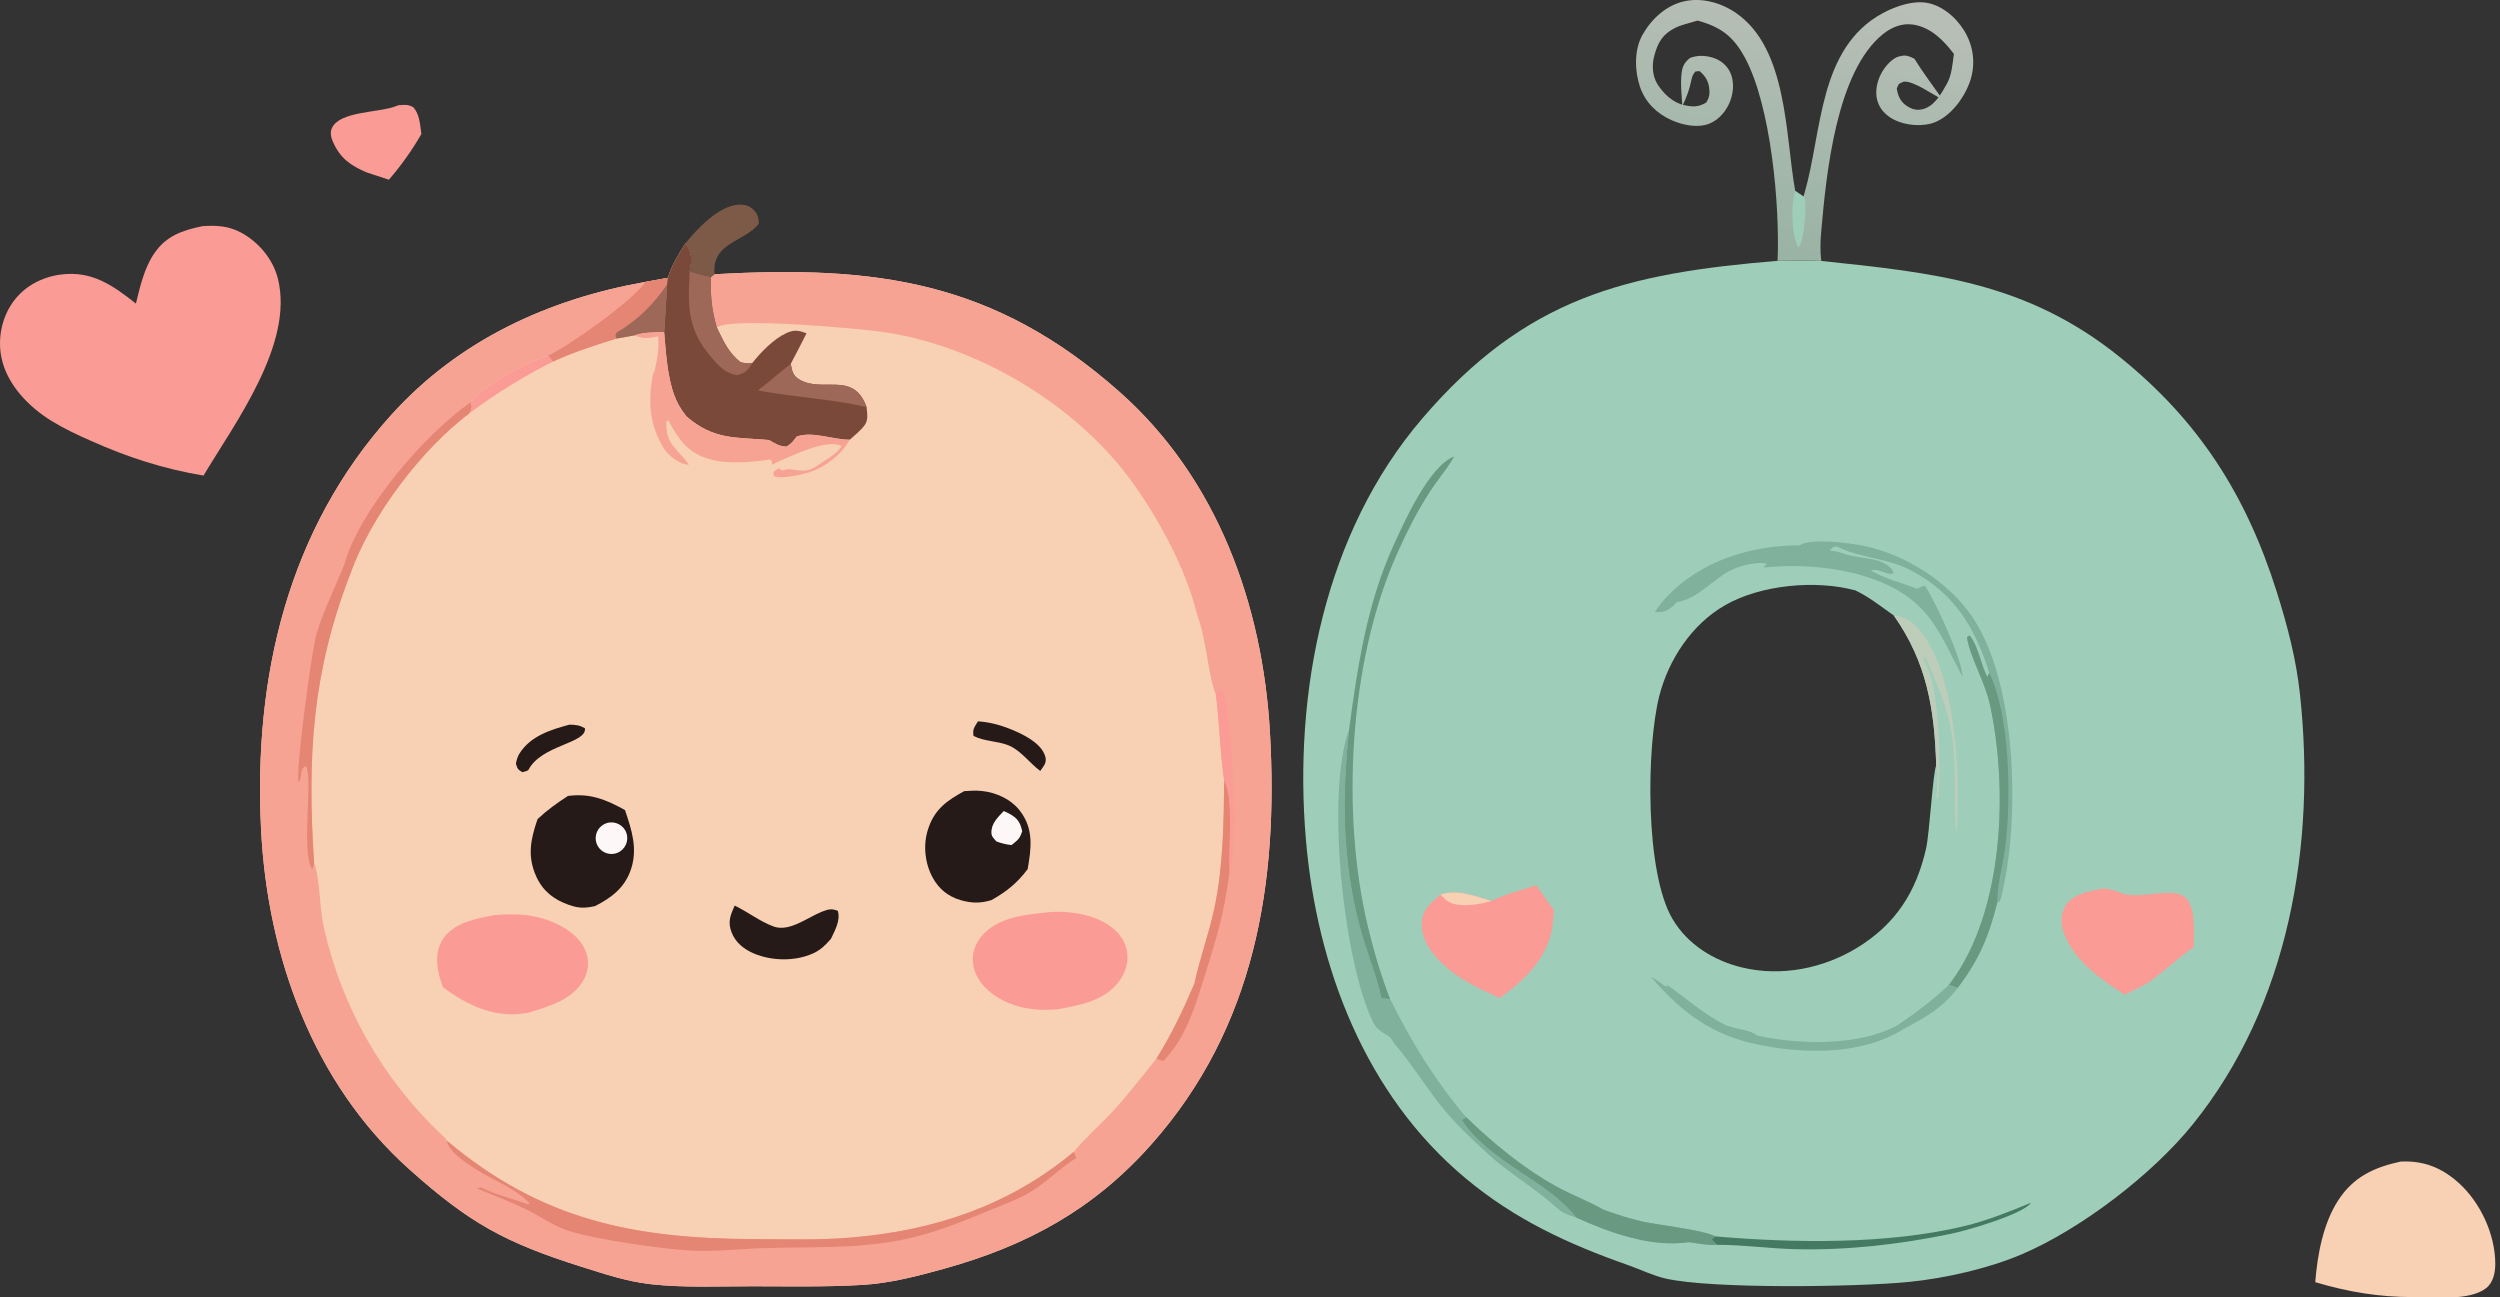 <svg width="79" height="41" viewBox="0 0 79 41" fill="none" xmlns="http://www.w3.org/2000/svg">
<rect x="0" y="0" width="79" height="41" fill="#333333" stroke="none"/>
<path d="M21.668 7.679C21.887 8.018 21.865 8.197 21.795 8.579C22.017 8.643 22.239 8.72 22.467 8.756L22.579 8.667C27.669 8.377 31.412 8.872 35.374 12.381C38.469 15.122 39.897 19.103 40.13 23.139C40.405 27.907 39.662 32.467 36.38 36.165C34.552 38.224 32.452 39.363 29.832 40.092C28.999 40.324 28.12 40.552 27.253 40.603C26.101 40.671 24.936 40.647 23.782 40.646C22.718 40.645 21.617 40.698 20.558 40.58C19.813 40.496 19.089 40.255 18.377 40.03C15.958 39.267 14.833 38.648 12.938 36.953C9.887 34.226 8.449 30.206 8.249 26.2C8.01 21.401 9.088 16.732 12.376 13.099C14.499 10.752 17.322 9.451 20.393 8.909L21.102 8.779C21.222 8.382 21.447 8.025 21.668 7.679Z" fill="#F8D0B3"/>
<path d="M22.579 8.667C27.669 8.377 31.412 8.872 35.374 12.381C38.469 15.122 39.897 19.103 40.13 23.139C40.405 27.907 39.662 32.467 36.38 36.165C34.552 38.224 32.452 39.363 29.832 40.092C28.999 40.324 28.12 40.552 27.253 40.603C26.101 40.671 24.936 40.647 23.782 40.646C22.718 40.646 21.617 40.698 20.558 40.58C19.813 40.496 19.089 40.255 18.377 40.03C15.958 39.267 14.833 38.648 12.938 36.953C9.887 34.226 8.449 30.206 8.249 26.2C8.01 21.401 9.088 16.732 12.376 13.099C14.499 10.752 17.322 9.451 20.393 8.909L21.102 8.779L21.076 8.997C21.047 9.495 21.027 9.995 20.986 10.491C20.661 10.501 20.353 10.496 20.041 10.598L19.48 10.698C18.8 10.911 18.121 11.128 17.473 11.426L17.313 11.241C16.527 11.528 15.434 12.067 14.881 12.708C14.924 12.89 14.914 12.89 14.831 13.06C13.297 14.221 11.726 16.299 11.074 18.122C9.851 21.279 9.709 23.934 9.924 27.261C9.933 27.285 9.944 27.31 9.951 27.336C10.125 27.943 10.091 28.684 10.237 29.324C10.799 31.827 12.097 34.105 13.963 35.865C13.984 35.885 14.006 35.905 14.027 35.925C14.09 35.986 14.068 35.962 14.118 36.043C17.113 38.564 20.034 39.142 23.853 39.156C24.867 39.159 25.899 39.192 26.911 39.106C29.54 38.882 31.886 38.101 33.929 36.4C34.306 35.944 34.768 35.547 35.17 35.111C35.658 34.581 36.087 34.012 36.542 33.455C37.017 32.699 37.397 31.897 37.745 31.077C37.916 30.274 38.205 29.497 38.376 28.693C38.656 27.372 38.67 26.015 38.685 24.671C38.553 23.788 38.542 22.867 38.426 21.974C38.154 21.255 38.142 20.27 37.829 19.427C37.49 17.987 36.575 16.31 35.696 15.124C33.919 12.728 30.808 10.89 27.843 10.482C27.086 10.378 23.09 10.014 22.65 10.346C22.488 9.797 22.445 9.322 22.467 8.756L22.579 8.667Z" fill="#F6A393"/>
<path d="M14.118 36.043C17.113 38.564 20.035 39.142 23.853 39.156C24.867 39.159 25.899 39.192 26.911 39.106C29.54 38.882 31.886 38.101 33.929 36.4L34.015 36.59C33.553 36.872 33.163 37.264 32.717 37.569C32.268 37.876 31.665 38.077 31.164 38.288C30.291 38.657 29.392 39.005 28.458 39.188C27.003 39.471 25.577 39.394 24.107 39.441C23.349 39.465 22.57 39.562 21.814 39.517C20.853 39.46 18.953 39.182 18.032 38.915C17.533 38.77 17.066 38.428 16.598 38.201C16.103 37.961 15.581 37.763 15.071 37.555L15.204 37.522C15.636 37.75 16.211 37.88 16.677 38.056L16.737 38.024C16.295 37.552 15.593 37.305 15.051 36.955C14.738 36.752 14.198 36.421 14.118 36.043Z" fill="#E58573"/>
<path d="M14.881 12.708C14.925 12.89 14.914 12.89 14.831 13.06C13.297 14.221 11.727 16.299 11.074 18.122C9.851 21.279 9.709 23.934 9.924 27.261C9.92 27.336 9.893 27.396 9.868 27.467C9.494 26.944 9.916 24.503 9.659 24.203C9.413 24.365 9.592 24.515 9.434 24.722C9.337 24.338 9.859 20.509 9.998 20.044C10.219 19.304 10.591 18.56 10.881 17.839C11.348 16.12 13.442 13.698 14.881 12.708Z" fill="#E58573"/>
<path d="M21.102 8.779L21.076 8.997C21.047 9.495 21.027 9.995 20.986 10.491C20.661 10.501 20.353 10.496 20.041 10.598L19.48 10.698C18.8 10.911 18.121 11.128 17.473 11.426L17.313 11.241C17.939 10.965 20.049 9.465 20.393 8.909L21.102 8.779Z" fill="#E58573"/>
<path d="M19.48 10.698C19.438 10.575 19.438 10.639 19.487 10.507C20.156 10.117 20.639 9.626 21.076 8.997C21.048 9.495 21.027 9.995 20.986 10.491C20.661 10.501 20.353 10.496 20.041 10.598L19.48 10.698Z" fill="#9E6859"/>
<path d="M38.685 24.671C38.998 25.202 38.812 26.823 38.856 27.511C38.688 28.912 38.42 29.703 38.011 31.021L37.745 31.077C37.917 30.274 38.205 29.497 38.376 28.693C38.656 27.372 38.67 26.015 38.685 24.671Z" fill="#E58573"/>
<path d="M38.426 21.973L38.529 21.798L38.634 21.811C38.956 22.621 39.118 26.701 38.856 27.511C38.812 26.823 38.998 25.202 38.685 24.671C38.553 23.788 38.542 22.867 38.426 21.973Z" fill="#FA9B95"/>
<path d="M36.542 33.455C37.017 32.699 37.397 31.897 37.745 31.077L38.011 31.021C37.744 31.869 37.465 32.76 36.854 33.423C36.822 33.458 36.79 33.494 36.758 33.53L36.542 33.455Z" fill="#E58573"/>
<path d="M21.668 7.679C21.887 8.018 21.865 8.197 21.795 8.579C22.017 8.643 22.239 8.72 22.467 8.756C22.445 9.322 22.488 9.797 22.65 10.346C22.855 10.771 23.02 11.151 23.403 11.448C23.543 11.478 23.622 11.49 23.767 11.477C24.044 11.128 24.448 10.709 24.853 10.524C25.1 10.411 25.249 10.44 25.485 10.534C25.324 10.859 25.155 11.179 24.986 11.501C25.041 11.729 25.036 11.858 25.26 11.992C25.982 12.421 26.919 11.74 27.353 12.783C27.364 12.809 27.373 12.836 27.383 12.862C27.403 13.09 27.454 13.282 27.293 13.476C27.168 13.627 26.999 13.764 26.852 13.895C26.333 13.901 25.653 13.611 25.172 13.8C25.069 13.942 25.003 14.03 24.847 14.114C24.623 14.104 24.488 14.015 24.301 13.905C23.252 13.811 22.562 13.912 21.692 13.16C21.308 12.68 21.213 12.268 21.108 11.68C21.051 11.284 21.018 10.889 20.986 10.491C21.027 9.995 21.047 9.495 21.076 8.997L21.102 8.779C21.222 8.382 21.447 8.025 21.668 7.679Z" fill="#7A493A"/>
<path d="M21.795 8.579C22.017 8.643 22.239 8.72 22.467 8.756C22.445 9.322 22.488 9.797 22.65 10.346C22.854 10.771 23.02 11.151 23.403 11.448C23.543 11.478 23.622 11.49 23.767 11.477C23.751 11.506 23.736 11.537 23.717 11.564C23.584 11.754 23.493 11.805 23.274 11.856C22.996 11.79 22.831 11.679 22.635 11.468C21.738 10.498 21.724 9.829 21.795 8.579Z" fill="#9E6859"/>
<path d="M23.947 12.335C24.308 12.077 24.63 11.767 24.987 11.501C25.041 11.729 25.036 11.858 25.261 11.992C25.982 12.421 26.919 11.74 27.353 12.783C27.364 12.809 27.373 12.836 27.383 12.862C26.27 12.606 25.078 12.552 23.947 12.335Z" fill="#9E6859"/>
<path d="M20.041 10.598C20.354 10.496 20.661 10.501 20.986 10.491C21.018 10.889 21.051 11.284 21.108 11.68C21.213 12.268 21.308 12.68 21.692 13.16C22.562 13.912 23.252 13.811 24.301 13.905C24.488 14.015 24.623 14.104 24.847 14.114C25.003 14.03 25.069 13.942 25.172 13.8C25.653 13.611 26.333 13.901 26.852 13.895C26.588 14.361 26.108 14.744 25.604 14.913C25.35 14.998 24.682 15.152 24.448 15.04L24.445 14.909L24.6 14.799L24.732 14.868C24.829 14.832 24.895 14.82 24.998 14.834C25.366 14.885 25.54 14.921 25.856 14.695C26.102 14.52 26.439 14.357 26.595 14.095C26.567 14.084 26.539 14.071 26.511 14.062C26.018 13.908 24.979 14.421 24.511 14.628L24.393 14.681C24.393 14.567 24.407 14.62 24.356 14.523C23.702 14.602 23.012 14.688 22.37 14.493C21.706 14.291 21.432 13.856 21.117 13.283L21.058 13.319C21.026 14.058 21.387 14.14 21.768 14.684C21.747 14.684 21.726 14.685 21.705 14.682C21.456 14.643 21.133 14.406 21 14.2C20.491 13.413 20.47 12.595 20.658 11.71L20.663 11.814C20.76 11.401 20.834 11.055 20.798 10.627C20.583 10.673 20.401 10.716 20.186 10.648C20.137 10.632 20.09 10.615 20.041 10.598Z" fill="#F6A393"/>
<path d="M14.881 12.708C15.434 12.067 16.527 11.528 17.313 11.241L17.473 11.426C16.53 11.905 15.682 12.427 14.831 13.06C14.914 12.89 14.924 12.89 14.881 12.708Z" fill="#FA9B95"/>
<path d="M32.955 28.848C33.581 28.751 34.408 28.853 34.954 29.182C35.278 29.377 35.538 29.668 35.611 30.049C35.674 30.377 35.574 30.716 35.381 30.983C34.922 31.621 34.171 31.752 33.452 31.888C32.72 31.968 31.948 31.849 31.347 31.396C31.034 31.16 30.782 30.821 30.745 30.42C30.717 30.113 30.819 29.819 31.017 29.584C31.491 29.022 32.268 28.916 32.955 28.848Z" fill="#FA9B95"/>
<path d="M15.638 28.916C16.309 28.866 16.885 28.883 17.518 29.16C17.934 29.343 18.355 29.641 18.517 30.084C18.619 30.364 18.597 30.665 18.461 30.93C18.128 31.579 17.361 31.797 16.716 31.996C16.67 32.004 16.625 32.014 16.578 32.021C15.593 32.167 14.77 31.762 14 31.2C13.946 31.044 13.892 30.886 13.856 30.724C13.775 30.352 13.795 29.956 14.023 29.637C14.382 29.137 15.073 29.024 15.638 28.916Z" fill="#FA9B95"/>
<path d="M30.469 25C30.656 24.987 30.849 24.975 31.035 24.996C31.491 25.045 31.96 25.261 32.239 25.633C32.673 26.209 32.586 26.804 32.475 27.463C32.144 27.904 31.808 28.174 31.333 28.442C30.991 28.548 30.704 28.545 30.358 28.445C29.958 28.328 29.662 28.088 29.466 27.72C29.224 27.267 29.167 26.704 29.323 26.214C29.523 25.581 29.911 25.304 30.469 25Z" fill="#261A19"/>
<path d="M31.718 25.629C31.808 25.665 31.895 25.709 31.977 25.761C32.182 25.89 32.253 26.038 32.301 26.267C32.221 26.516 32.161 26.542 31.965 26.704C31.791 26.687 31.652 26.648 31.488 26.591C31.414 26.501 31.335 26.448 31.329 26.325C31.315 26.028 31.531 25.828 31.718 25.629Z" fill="#FDF7F7"/>
<path d="M17.947 25.152C18.646 25.059 19.151 25.266 19.749 25.598C19.963 26.224 20.162 26.831 19.931 27.492C19.733 28.06 19.317 28.373 18.799 28.634C18.472 28.702 18.298 28.706 17.978 28.595C17.512 28.433 17.162 28.166 16.952 27.711C16.653 27.062 16.766 26.525 16.987 25.883C17.29 25.598 17.599 25.378 17.947 25.152Z" fill="#261A19"/>
<path d="M19.18 26.008C19.437 25.932 19.708 26.072 19.795 26.325C19.881 26.579 19.753 26.855 19.503 26.952C19.332 27.018 19.139 26.986 19 26.867C18.86 26.749 18.797 26.564 18.834 26.384C18.872 26.205 19.005 26.061 19.18 26.008Z" fill="#FDF7F7"/>
<path d="M23.215 28.617C23.628 28.812 24.015 29.12 24.444 29.277C24.948 29.463 25.53 28.979 25.989 28.803C26.181 28.729 26.285 28.706 26.475 28.783C26.565 29.09 26.386 29.391 26.259 29.666C26.092 29.86 25.925 30.025 25.688 30.13C25.123 30.383 24.389 30.37 23.822 30.13C23.511 29.998 23.24 29.784 23.117 29.46C22.991 29.131 23.08 28.922 23.215 28.617Z" fill="#261A19"/>
<path d="M17.993 22.899C18.195 22.904 18.299 22.911 18.483 23.01C18.552 23.497 17.105 23.532 16.697 24.332C16.652 24.371 16.56 24.384 16.503 24.401C16.354 24.305 16.357 24.302 16.302 24.131C16.326 24.018 16.351 23.915 16.413 23.815C16.764 23.256 17.393 23.063 17.993 22.899Z" fill="#261A19"/>
<path d="M30.903 22.795C31.246 22.814 31.594 22.905 31.912 23.032C32.292 23.183 32.915 23.473 33.033 23.914C33.086 24.112 32.974 24.209 32.872 24.363C32.541 24.12 32.258 23.711 31.871 23.554C31.516 23.41 31.104 23.432 30.763 23.255C30.729 23.028 30.79 22.988 30.903 22.795Z" fill="#261A19"/>
<path d="M56.171 8.242C56.628 8.243 57.097 8.219 57.552 8.246C61.126 8.621 64.04 8.915 66.977 11.276C69.487 13.294 70.983 15.65 71.946 18.703C72.281 19.767 72.559 20.823 72.679 21.937C73.191 26.674 72.34 31.759 69.284 35.539C68.014 37.11 65.774 38.829 63.895 39.633C62.836 40.086 61.462 40.396 60.319 40.509C58.707 40.67 54.086 40.739 52.625 40.4C52.23 40.308 51.836 40.115 51.453 39.98C49.55 39.311 47.875 38.538 46.311 37.233C43.143 34.591 41.61 30.557 41.266 26.527C40.871 21.889 41.849 16.839 44.942 13.226C48.221 9.396 51.375 8.639 56.171 8.242ZM59.846 19.451C59.432 19.161 59.094 18.883 58.635 18.658C57.387 18.318 55.644 18.474 54.508 19.127C53.461 19.728 52.723 20.845 52.431 22.003C52.026 23.617 51.977 27.558 52.85 29.037C53.326 29.845 54.15 30.355 55.048 30.572C56.282 30.871 57.617 30.605 58.691 29.946C59.903 29.202 60.553 28.189 60.865 26.808C60.974 26.325 61.08 24.398 61.184 24.19C61.133 22.418 60.892 20.937 59.846 19.451Z" fill="#9ECEB9"/>
<path d="M56.867 17.232C57.219 16.995 58.424 17.156 58.866 17.243C60.187 17.504 61.565 18.376 62.324 19.494C63.718 21.549 63.82 25.703 63.303 28.066C63.274 28.204 63.239 28.343 63.199 28.479L63.115 28.516C62.84 29.613 62.543 30.31 61.864 31.22L61.586 31.121L61.644 31.045C63.323 28.797 63.463 24.918 62.88 22.257C62.723 21.539 62.241 20.743 62.156 20.131L62.24 20.082C62.511 20.407 62.596 20.996 62.795 21.392L62.862 21.267C62.412 19.828 61.75 18.73 60.373 18.018C59.617 17.627 58.83 17.643 58.125 17.305C58.036 17.262 58.079 17.277 57.962 17.268L57.803 17.401L57.892 17.277L57.803 17.393C57.847 17.399 57.892 17.405 57.937 17.412C58.076 17.432 58.196 17.471 58.33 17.516C58.766 17.663 59.581 17.603 59.819 18.053C59.83 18.075 59.836 18.099 59.844 18.122C59.687 18.149 59.663 18.127 59.517 18.077C59.366 18.024 59.276 17.992 59.115 18.024C59.543 18.282 60.116 18.425 60.585 18.605C60.607 18.595 60.628 18.584 60.65 18.574C60.75 18.527 60.711 18.544 60.83 18.504C61.164 19.028 61.997 20.804 62.015 21.379C61.531 20.513 61.227 19.608 60.414 18.959C59.206 17.995 57.207 17.774 55.72 17.936L55.834 17.82C55.601 17.726 55.026 17.873 54.792 17.974C54.167 18.244 53.672 18.929 52.995 19.024C52.809 19.215 52.666 19.348 52.379 19.343C52.349 19.343 52.321 19.339 52.292 19.336C52.416 19.155 52.547 18.986 52.7 18.828C53.78 17.711 55.338 17.235 56.867 17.232Z" fill="#7FB19D"/>
<path d="M61.586 31.121L61.644 31.045C63.323 28.797 63.463 24.918 62.88 22.257C62.723 21.539 62.241 20.743 62.156 20.131L62.24 20.082C62.511 20.407 62.596 20.996 62.795 21.392L62.862 21.267C63.518 22.628 63.548 25.179 63.382 26.654C63.314 27.257 63.108 27.921 63.115 28.516C62.84 29.613 62.543 30.31 61.864 31.22L61.586 31.121Z" fill="#6A9981"/>
<path d="M47.13 28.472C47.552 28.252 48.089 28.126 48.545 27.973L49.105 28.765C49.091 28.957 49.079 29.157 49.045 29.346C48.871 30.321 48.151 30.99 47.389 31.541C46.709 31.226 46.058 30.93 45.519 30.392C45.192 30.067 44.907 29.653 44.928 29.172C44.949 28.731 45.204 28.543 45.515 28.269C46.068 28.091 46.595 28.313 47.13 28.472Z" fill="#FA9B95"/>
<path d="M45.515 28.269C46.068 28.091 46.595 28.313 47.13 28.472C46.845 28.557 46.511 28.613 46.213 28.601C45.887 28.589 45.734 28.51 45.515 28.269Z" fill="#F8D0B3"/>
<path d="M66.401 28.083C66.752 28.047 66.998 28.269 67.338 28.285C67.714 28.303 68.119 28.223 68.501 28.215C68.711 28.21 68.961 28.233 69.105 28.409C69.392 28.761 69.318 29.485 69.324 29.917C68.868 30.254 68.441 30.635 67.988 30.979C67.725 31.158 67.422 31.29 67.137 31.433C66.383 30.936 65.517 30.352 65.211 29.453C65.117 29.175 65.11 28.915 65.254 28.651C65.474 28.25 65.999 28.174 66.401 28.083Z" fill="#FA9B95"/>
<path d="M44.114 33.041C44.097 33.02 44.077 33.003 44.062 32.981C43.985 32.87 43.974 32.793 43.849 32.722C43.664 32.618 43.488 32.501 43.391 32.304C42.454 30.395 41.888 25.08 42.628 23.067C42.406 25.217 42.412 27.181 42.969 29.286C43.169 30.042 43.492 30.788 43.654 31.549L43.928 31.57C44.592 32.908 45.361 34.171 46.336 35.309C47.187 36.128 48.14 36.919 49.177 37.491C49.663 37.759 50.196 37.954 50.674 38.229C51.072 38.37 51.469 38.503 51.881 38.597C52.377 38.709 53.842 38.868 54.2 39.069L54.094 39.172L54.257 39.336C53.964 39.357 53.653 39.291 53.363 39.252C52.184 39.429 50.871 38.955 49.813 38.477L49.731 38.451C49.495 38.377 49.346 38.308 49.161 38.14C48.483 37.525 47.68 37.074 47.005 36.453C46.487 35.977 45.938 35.46 45.505 34.907C45.024 34.292 44.622 33.642 44.114 33.041Z" fill="#7FB19D"/>
<path d="M49.814 38.477C48.933 37.313 47.104 36.751 46.197 35.394L46.336 35.309C47.187 36.128 48.14 36.919 49.177 37.491C49.663 37.759 50.196 37.954 50.674 38.229C51.073 38.37 51.469 38.503 51.881 38.596C52.377 38.709 53.843 38.868 54.2 39.069L54.094 39.172L54.257 39.336C53.964 39.357 53.653 39.291 53.363 39.252C52.184 39.429 50.871 38.955 49.814 38.477Z" fill="#6A9981"/>
<path d="M42.628 23.067C42.901 21.06 43.189 19.087 44.04 17.223C44.366 16.509 45.16 14.72 45.955 14.422L45.884 14.54C45.677 14.882 45.411 15.187 45.194 15.524C44.778 16.166 44.427 16.861 44.12 17.56C42.634 20.933 42.369 25.714 43.228 29.289C43.411 30.055 43.643 30.834 43.928 31.57L43.654 31.549C43.492 30.788 43.169 30.042 42.969 29.286C42.412 27.181 42.406 25.217 42.628 23.067Z" fill="#6A9981"/>
<path d="M52.163 30.866C52.195 30.884 52.226 30.901 52.257 30.92C52.418 31.014 52.346 30.971 52.503 31.081C52.638 31.176 52.573 31.147 52.714 31.181L52.643 31.093C53.233 31.51 53.864 32.068 54.509 32.383C54.779 32.516 55.33 32.537 55.514 32.72C56.84 33.016 58.764 33.069 59.982 32.385L60.168 32.508C58.818 33.37 56.919 33.312 55.41 32.978C55.33 32.961 55.252 32.942 55.173 32.92C53.857 32.55 53.049 31.873 52.163 30.866Z" fill="#7FB19D"/>
<path d="M64.182 38.005C63.944 38.366 62.151 38.886 61.648 38.989C60.016 39.325 58.354 39.519 56.687 39.473C55.879 39.45 55.06 39.334 54.257 39.336L54.094 39.172L54.2 39.069C56.697 39.284 59.646 39.33 62.086 38.741C62.811 38.566 63.493 38.289 64.182 38.005Z" fill="#447A62"/>
<path d="M59.846 19.451C60.164 19.474 60.398 19.619 60.611 19.855C61.799 21.166 61.949 24.452 61.834 26.152C61.831 26.209 61.822 26.267 61.814 26.325C61.683 24.477 61.993 23.387 61.181 21.582C61.05 21.292 60.984 20.982 60.796 20.722L60.806 20.893L60.83 20.799L60.771 20.831C61.31 21.592 61.343 24.297 61.24 25.243L61.192 25.215C61.207 24.921 61.255 24.583 61.203 24.293C61.197 24.259 61.19 24.224 61.184 24.19C61.133 22.418 60.892 20.937 59.846 19.451Z" fill="#BECDBA"/>
<path d="M59.982 32.385C60.549 32 61.087 31.591 61.586 31.121L61.864 31.22C61.377 31.854 60.862 32.143 60.168 32.508L59.982 32.385Z" fill="#7FB19D"/>
<path d="M6.395 7.147C6.837 7.116 7.226 7.137 7.623 7.353C8.18 7.656 8.63 8.193 8.783 8.812C9.294 10.874 7.421 13.369 6.431 15.028C5.18 14.82 4.037 14.452 2.881 13.934C2.458 13.749 2.037 13.551 1.643 13.31C0.914 12.865 0.222 12.159 0.045 11.299C-0.08 10.692 0.059 10.018 0.429 9.519C0.786 9.036 1.33 8.754 1.919 8.676C2.905 8.546 3.564 9.018 4.295 9.593C4.424 9.06 4.56 8.471 4.87 8.013C5.25 7.45 5.764 7.28 6.395 7.147Z" fill="#FA9B95"/>
<path d="M53.162 3.354C53.141 3.008 53.095 2.624 53.142 2.282C53.169 2.077 53.247 1.956 53.409 1.828C53.652 1.742 53.889 1.748 54.135 1.826C54.368 1.899 54.569 2.061 54.673 2.285C54.803 2.562 54.782 2.902 54.678 3.184C54.563 3.495 54.321 3.789 54.006 3.911C53.638 4.053 53.166 3.951 52.819 3.796C52.355 3.589 51.993 3.235 51.826 2.751C51.654 2.249 51.634 1.578 51.902 1.102C52.181 0.606 52.645 0.172 53.212 0.043C53.781 -0.086 54.387 0.086 54.859 0.411C56.495 1.538 56.414 4.281 56.728 6.033L56.99 6.211L57.024 6.095C57.584 4.175 57.453 1.524 59.49 0.418C59.911 0.19 60.515 -0.019 60.998 0.113C61.497 0.249 61.932 0.673 62.156 1.128C62.393 1.607 62.417 2.137 62.229 2.637C62.048 3.119 61.641 3.66 61.151 3.86C60.768 4.016 60.216 3.969 59.853 3.783C59.6 3.654 59.399 3.453 59.322 3.173C59.236 2.857 59.329 2.503 59.499 2.232C59.604 2.065 59.806 1.837 60.004 1.785C60.231 1.726 60.294 1.763 60.495 1.856C60.776 2.311 61.083 2.71 61.386 3.143C61.074 2.994 60.475 2.55 60.157 2.58C59.995 2.659 60.01 2.616 59.937 2.803C59.973 3.001 60.034 3.178 60.199 3.306C60.353 3.425 60.516 3.495 60.714 3.459C61.115 3.388 61.341 2.969 61.522 2.647C61.678 2.366 61.699 2.018 61.743 1.704C61.425 1.28 61.011 0.861 60.458 0.777C60.109 0.724 59.782 0.856 59.511 1.071C58.027 2.249 57.71 5.502 57.554 7.277C57.525 7.602 57.511 7.92 57.552 8.246C57.097 8.219 56.627 8.243 56.171 8.242C56.247 6.482 55.961 3.346 55.142 1.827C54.774 1.146 54.377 0.853 53.647 0.651L53.566 0.673L53.434 0.711C53.261 0.76 53.088 0.804 52.926 0.886C52.545 1.079 52.392 1.334 52.28 1.742C52.197 2.039 52.207 2.386 52.373 2.655C52.561 2.957 52.86 3.241 53.21 3.32C53.49 3.383 53.67 3.388 53.918 3.239C54.011 3.086 54.031 2.98 54.014 2.806C53.988 2.56 53.892 2.408 53.707 2.247L53.577 2.258C53.506 2.341 53.474 2.399 53.452 2.507C53.39 2.821 53.3 3.063 53.162 3.354Z" fill="url(#paint0_linear_64_2)"/>
<path d="M56.728 6.033L56.99 6.211C57.048 6.27 57.024 6.233 57.04 6.354C57.077 6.651 57.013 7.592 56.832 7.819C56.827 7.812 56.822 7.805 56.817 7.797C56.602 7.378 56.593 6.475 56.728 6.033Z" fill="#9ECEB9"/>
<path d="M75.863 36.705C76.589 36.672 77.157 36.896 77.695 37.38C78.379 37.996 78.847 38.999 78.851 39.93C78.852 40.201 78.791 40.524 78.565 40.703C78.043 41.115 76.901 40.992 76.252 40.988C75.18 40.989 74.186 40.823 73.161 40.516C73.231 39.651 73.409 38.669 73.886 37.932C74.369 37.186 75.029 36.885 75.863 36.705Z" fill="#F8D0B3"/>
<path d="M12.592 3.324C12.781 3.311 12.885 3.294 13.058 3.387C13.266 3.613 13.271 3.941 13.316 4.234C13.021 4.747 12.677 5.231 12.289 5.679L11.583 5.447C11.077 5.229 10.755 5.006 10.525 4.491C10.46 4.343 10.42 4.185 10.495 4.033C10.75 3.515 11.957 3.561 12.485 3.365L12.592 3.324Z" fill="#FA9B95"/>
<path d="M21.668 7.679C22.027 7.232 22.701 6.522 23.302 6.471C23.505 6.454 23.664 6.483 23.813 6.63C23.944 6.759 23.978 6.893 23.98 7.067C23.516 7.662 22.486 7.65 22.579 8.667L22.467 8.756C22.239 8.72 22.017 8.643 21.795 8.579C21.865 8.197 21.887 8.018 21.668 7.679Z" fill="#7D5947"/>
<defs>
<linearGradient id="paint0_linear_64_2" x1="55.933" y1="8.044" x2="57.396" y2="-0.388" gradientUnits="userSpaceOnUse">
<stop stop-color="#99B3A5"/>
<stop offset="1" stop-color="#B9BFB7"/>
</linearGradient>
</defs>
</svg>
